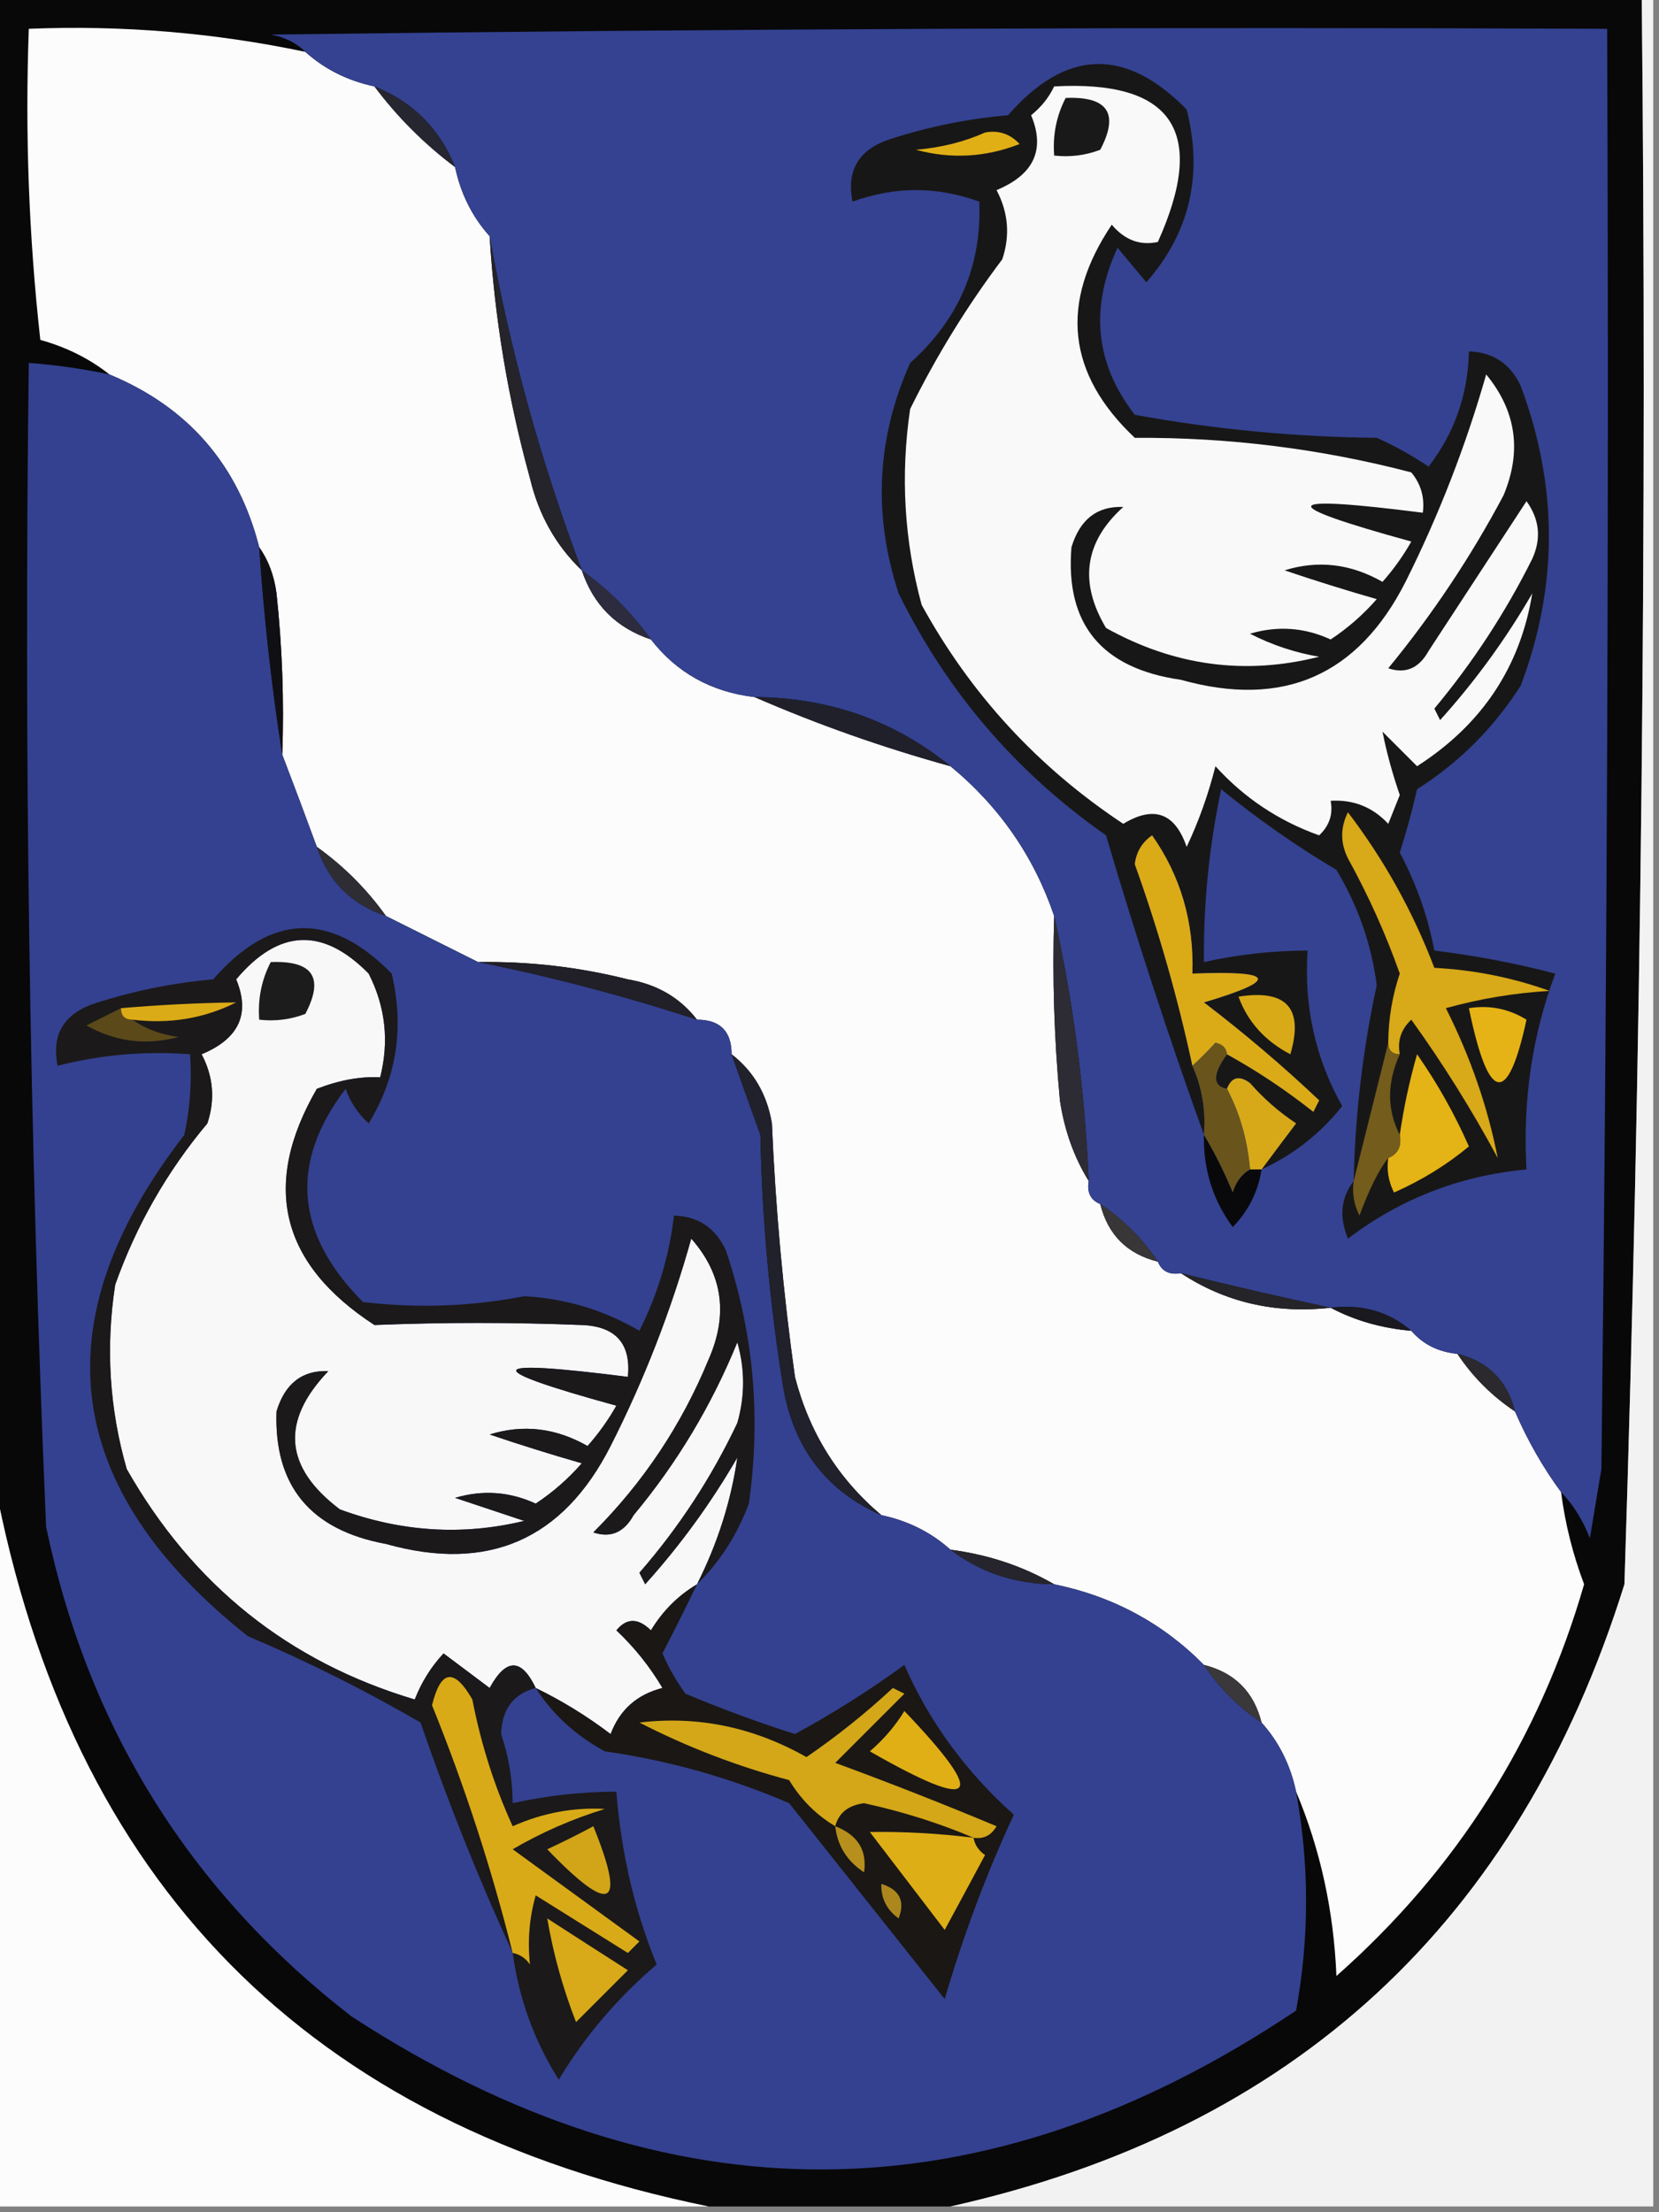 <?xml version="1.0" encoding="UTF-8"?>
<!DOCTYPE svg PUBLIC "-//W3C//DTD SVG 1.1//EN" "http://www.w3.org/Graphics/SVG/1.1/DTD/svg11.dtd">
<svg xmlns="http://www.w3.org/2000/svg" version="1.1" width="144px" height="192px" style="shape-rendering:geometricPrecision; text-rendering:geometricPrecision; image-rendering:optimizeQuality; fill-rule:evenodd; clip-rule:evenodd" xmlns:xlink="http://www.w3.org/1999/xlink">
<rect width="100%" height="100%" fill="#808080" stroke="none"/>
<g><path style="opacity:1" fill="#080809" d="M -0.5,-0.5 C 47.167,-0.5 94.833,-0.5 142.5,-0.5C 142.975,45.539 142.475,91.539 141,137.5C 131.821,166.851 112.321,184.851 82.5,191.5C 75.5,191.5 68.5,191.5 61.5,191.5C 26.754,184.42 6.087,163.42 -0.5,128.5C -0.5,85.5 -0.5,42.5 -0.5,-0.5 Z"/></g>
<g><path style="opacity:1" fill="#fdfcfc" d="M 26.5,4.5 C 28.181,6.008 30.181,7.008 32.5,7.5C 34.5,10.167 36.833,12.5 39.5,14.5C 39.992,16.819 40.992,18.819 42.5,20.5C 42.932,27.619 44.098,34.618 46,41.5C 46.754,44.684 48.254,47.351 50.5,49.5C 51.5,52.5 53.5,54.5 56.5,55.5C 58.748,58.393 61.748,60.06 65.5,60.5C 70.941,62.871 76.608,64.871 82.5,66.5C 86.748,70.004 89.748,74.338 91.5,79.5C 91.334,84.844 91.501,90.177 92,95.5C 92.39,98.104 93.224,100.438 94.5,102.5C 94.328,103.492 94.662,104.158 95.5,104.5C 96.167,107.167 97.833,108.833 100.5,109.5C 100.842,110.338 101.508,110.672 102.5,110.5C 106.355,113.035 110.688,114.035 115.5,113.5C 117.599,114.612 119.933,115.279 122.5,115.5C 123.514,116.674 124.847,117.34 126.5,117.5C 127.833,119.5 129.5,121.167 131.5,122.5C 132.596,125.032 133.929,127.365 135.5,129.5C 135.851,132.238 136.518,134.904 137.5,137.5C 133.62,150.93 126.453,162.263 116,171.5C 115.769,165.832 114.602,160.499 112.5,155.5C 112.008,153.181 111.008,151.181 109.5,149.5C 108.833,146.833 107.167,145.167 104.5,144.5C 100.929,140.879 96.596,138.546 91.5,137.5C 88.785,135.928 85.785,134.928 82.5,134.5C 80.819,132.992 78.819,131.992 76.5,131.5C 72.747,128.337 70.247,124.337 69,119.5C 67.98,112.201 67.313,104.868 67,97.5C 66.576,94.975 65.409,92.975 63.5,91.5C 63.5,89.5 62.5,88.5 60.5,88.5C 59.025,86.591 57.025,85.424 54.5,85C 50.23,83.925 45.897,83.425 41.5,83.5C 38.899,82.199 36.232,80.866 33.5,79.5C 31.833,77.167 29.833,75.167 27.5,73.5C 26.488,70.743 25.488,68.076 24.5,65.5C 24.666,60.822 24.499,56.155 24,51.5C 23.79,49.942 23.29,48.608 22.5,47.5C 20.671,40.337 16.338,35.337 9.5,32.5C 7.78,31.136 5.78,30.136 3.5,29.5C 2.502,20.525 2.168,11.525 2.5,2.5C 10.603,2.173 18.603,2.839 26.5,4.5 Z"/></g>
<g><path style="opacity:1" fill="#344291" d="M 135.5,129.5 C 133.929,127.365 132.596,125.032 131.5,122.5C 130.833,119.833 129.167,118.167 126.5,117.5C 124.847,117.34 123.514,116.674 122.5,115.5C 120.562,113.837 118.228,113.171 115.5,113.5C 111.263,112.599 106.93,111.599 102.5,110.5C 101.508,110.672 100.842,110.338 100.5,109.5C 99.167,107.5 97.5,105.833 95.5,104.5C 94.662,104.158 94.328,103.492 94.5,102.5C 94.16,94.602 93.16,86.935 91.5,79.5C 89.748,74.338 86.748,70.004 82.5,66.5C 77.64,62.545 71.974,60.545 65.5,60.5C 61.748,60.06 58.748,58.393 56.5,55.5C 54.833,53.167 52.833,51.167 50.5,49.5C 46.915,39.986 44.248,30.319 42.5,20.5C 40.992,18.819 39.992,16.819 39.5,14.5C 38.167,11.167 35.833,8.833 32.5,7.5C 30.181,7.008 28.181,6.008 26.5,4.5C 25.738,3.732 24.738,3.232 23.5,3C 62.165,2.5 100.832,2.333 139.5,2.5C 139.667,44.168 139.5,85.835 139,127.5C 138.667,129.5 138.333,131.5 138,133.5C 137.392,131.934 136.558,130.6 135.5,129.5 Z"/></g>
<g><path style="opacity:1" fill="#262631" d="M 32.5,7.5 C 35.833,8.833 38.167,11.167 39.5,14.5C 36.833,12.5 34.5,10.167 32.5,7.5 Z"/></g>
<g><path style="opacity:1" fill="#344190" d="M 9.5,32.5 C 16.338,35.337 20.671,40.337 22.5,47.5C 22.919,53.669 23.585,59.669 24.5,65.5C 25.488,68.076 26.488,70.743 27.5,73.5C 28.5,76.5 30.5,78.5 33.5,79.5C 36.232,80.866 38.899,82.199 41.5,83.5C 47.84,84.764 54.173,86.43 60.5,88.5C 62.5,88.5 63.5,89.5 63.5,91.5C 64.32,93.812 65.153,96.146 66,98.5C 66.151,105.896 66.818,113.229 68,120.5C 68.942,125.758 71.776,129.424 76.5,131.5C 78.819,131.992 80.819,132.992 82.5,134.5C 85.084,136.472 88.084,137.472 91.5,137.5C 96.596,138.546 100.929,140.879 104.5,144.5C 105.833,146.5 107.5,148.167 109.5,149.5C 111.008,151.181 112.008,153.181 112.5,155.5C 113.655,161.832 113.655,168.166 112.5,174.5C 85.309,192.717 57.976,192.883 30.5,175C 16.478,164.133 7.644,149.966 4,132.5C 2.565,98.859 2.065,65.193 2.5,31.5C 4.861,31.674 7.194,32.007 9.5,32.5 Z"/></g>
<g><path style="opacity:1" fill="#24242a" d="M 42.5,20.5 C 44.248,30.319 46.915,39.986 50.5,49.5C 48.254,47.351 46.754,44.684 46,41.5C 44.098,34.618 42.932,27.619 42.5,20.5 Z"/></g>
<g><path style="opacity:1" fill="#2d2c3e" d="M 50.5,49.5 C 52.833,51.167 54.833,53.167 56.5,55.5C 53.5,54.5 51.5,52.5 50.5,49.5 Z"/></g>
<g><path style="opacity:1" fill="#101014" d="M 22.5,47.5 C 23.29,48.608 23.79,49.942 24,51.5C 24.499,56.155 24.666,60.822 24.5,65.5C 23.585,59.669 22.919,53.669 22.5,47.5 Z"/></g>
<g><path style="opacity:1" fill="#20202b" d="M 65.5,60.5 C 71.974,60.545 77.64,62.545 82.5,66.5C 76.608,64.871 70.941,62.871 65.5,60.5 Z"/></g>
<g><path style="opacity:1" fill="#2f2d34" d="M 27.5,73.5 C 29.833,75.167 31.833,77.167 33.5,79.5C 30.5,78.5 28.5,76.5 27.5,73.5 Z"/></g>
<g><path style="opacity:1" fill="#181717" d="M 117.5,102.5 C 117.621,96.775 118.287,91.109 119.5,85.5C 119.031,81.926 117.864,78.592 116,75.5C 112.492,73.413 109.158,71.08 106,68.5C 104.95,73.448 104.45,78.448 104.5,83.5C 107.455,82.841 110.455,82.508 113.5,82.5C 113.17,87.343 114.17,91.843 116.5,96C 114.619,98.377 112.286,100.211 109.5,101.5C 110.476,100.185 111.476,98.852 112.5,97.5C 111.019,96.52 109.685,95.353 108.5,94C 107.563,93.308 106.897,93.475 106.5,94.5C 105.231,94.257 105.231,93.257 106.5,91.5C 109.118,92.945 111.618,94.611 114,96.5C 114.167,96.167 114.333,95.833 114.5,95.5C 111.339,92.508 108.005,89.675 104.5,87C 111.064,85.05 110.731,84.217 103.5,84.5C 103.646,80.029 102.48,76.029 100,72.5C 99.13,73.108 98.63,73.941 98.5,75C 100.559,80.74 102.226,86.574 103.5,92.5C 104.341,94.379 104.675,96.379 104.5,98.5C 101.447,90.024 98.614,81.357 96,72.5C 88.186,67.022 82.186,60.022 78,51.5C 75.758,44.684 76.092,38.017 79,31.5C 83.231,27.714 85.231,23.047 85,17.5C 81.333,16.167 77.667,16.167 74,17.5C 73.439,14.702 74.606,12.869 77.5,12C 80.753,10.963 84.086,10.297 87.5,10C 92.516,4.245 97.683,4.078 103,9.5C 104.44,15.195 103.274,20.195 99.5,24.5C 98.667,23.5 97.833,22.5 97,21.5C 94.575,26.759 95.075,31.593 98.5,36C 105.394,37.26 112.394,37.926 119.5,38C 121.081,38.706 122.581,39.54 124,40.5C 126.257,37.562 127.424,34.228 127.5,30.5C 129.592,30.561 131.092,31.561 132,33.5C 135.256,42.219 135.256,50.885 132,59.5C 129.667,63.167 126.667,66.167 123,68.5C 122.578,70.355 122.078,72.189 121.5,74C 122.939,76.705 123.939,79.538 124.5,82.5C 128.072,82.938 131.572,83.604 135,84.5C 132.992,89.835 132.159,95.502 132.5,101.5C 126.746,102.028 121.58,104.028 117,107.5C 116.22,105.613 116.387,103.946 117.5,102.5 Z"/></g>
<g><path style="opacity:1" fill="#daab17" d="M 106.5,91.5 C 106.44,90.957 106.107,90.624 105.5,90.5C 104.818,91.243 104.151,91.909 103.5,92.5C 102.226,86.574 100.559,80.74 98.5,75C 98.63,73.941 99.13,73.108 100,72.5C 102.48,76.029 103.646,80.029 103.5,84.5C 110.731,84.217 111.064,85.05 104.5,87C 108.005,89.675 111.339,92.508 114.5,95.5C 114.333,95.833 114.167,96.167 114,96.5C 111.618,94.611 109.118,92.945 106.5,91.5 Z"/></g>
<g><path style="opacity:1" fill="#d8a918" d="M 121.5,91.5 C 120.833,91.5 120.5,91.167 120.5,90.5C 120.511,88.453 120.844,86.453 121.5,84.5C 120.277,81.053 118.777,77.72 117,74.5C 116.333,73.167 116.333,71.833 117,70.5C 120.148,74.629 122.648,79.129 124.5,84C 127.956,84.18 131.289,84.847 134.5,86C 131.447,86.179 128.447,86.679 125.5,87.5C 127.631,91.731 129.131,96.064 130,100.5C 127.736,96.296 125.236,92.296 122.5,88.5C 121.614,89.325 121.281,90.325 121.5,91.5 Z"/></g>
<g><path style="opacity:1" fill="#e0af16" d="M 85.5,11.5 C 86.675,11.281 87.675,11.614 88.5,12.5C 85.554,13.655 82.554,13.821 79.5,13C 81.708,12.809 83.708,12.309 85.5,11.5 Z"/></g>
<g><path style="opacity:1" fill="#faf9f9" d="M 91.5,7.5 C 101.811,6.936 104.811,11.436 100.5,21C 98.953,21.333 97.62,20.833 96.5,19.5C 91.953,26.282 92.619,32.449 98.5,38C 106.657,37.949 114.657,38.949 122.5,41C 123.337,42.011 123.67,43.178 123.5,44.5C 110.917,42.896 110.583,43.729 122.5,47C 121.789,48.255 120.956,49.421 120,50.5C 117.242,48.927 114.408,48.593 111.5,49.5C 114.144,50.396 116.81,51.229 119.5,52C 118.315,53.353 116.981,54.52 115.5,55.5C 113.232,54.456 110.899,54.289 108.5,55C 110.392,55.973 112.392,56.64 114.5,57C 108.075,58.626 101.908,57.792 96,54.5C 93.635,50.526 94.135,47.026 97.5,44C 95.232,43.91 93.732,45.077 93,47.5C 92.453,54.181 95.62,58.015 102.5,59C 111.359,61.485 117.859,58.652 122,50.5C 124.888,44.723 127.221,38.723 129,32.5C 131.61,35.666 132.11,39.166 130.5,43C 127.669,48.327 124.336,53.327 120.5,58C 121.996,58.507 123.163,58.007 124,56.5C 126.833,52.167 129.667,47.833 132.5,43.5C 133.631,45.075 133.798,46.741 133,48.5C 130.664,53.175 127.831,57.508 124.5,61.5C 124.667,61.833 124.833,62.167 125,62.5C 128.053,59.113 130.72,55.447 133,51.5C 131.956,57.894 128.623,62.894 123,66.5C 122,65.5 121,64.5 120,63.5C 120.344,65.258 120.844,67.091 121.5,69C 121.167,69.833 120.833,70.667 120.5,71.5C 119.15,70.05 117.484,69.383 115.5,69.5C 115.719,70.675 115.386,71.675 114.5,72.5C 110.984,71.244 107.984,69.244 105.5,66.5C 104.877,68.966 104.043,71.299 103,73.5C 101.99,70.552 100.157,69.886 97.5,71.5C 90.095,66.596 84.261,60.262 80,52.5C 78.483,46.92 78.149,41.253 79,35.5C 81.27,30.902 83.937,26.569 87,22.5C 87.687,20.433 87.52,18.433 86.5,16.5C 89.744,15.155 90.744,12.988 89.5,10C 90.38,9.292 91.047,8.458 91.5,7.5 Z"/></g>
<g><path style="opacity:1" fill="#1a1919" d="M 92.5,8.5 C 96.161,8.35 97.161,9.85 95.5,13C 94.207,13.49 92.873,13.657 91.5,13.5C 91.366,11.709 91.699,10.042 92.5,8.5 Z"/></g>
<g><path style="opacity:1" fill="#f9f8f8" d="M 60.5,137.5 C 58.855,138.479 57.521,139.812 56.5,141.5C 55.391,140.41 54.391,140.41 53.5,141.5C 55.074,142.984 56.407,144.651 57.5,146.5C 55.291,147.063 53.791,148.396 53,150.5C 50.948,148.942 48.782,147.608 46.5,146.5C 45.257,143.894 43.924,143.894 42.5,146.5C 41.167,145.5 39.833,144.5 38.5,143.5C 37.416,144.665 36.583,145.998 36,147.5C 25.059,144.239 16.725,137.572 11,127.5C 9.494,122.254 9.161,116.921 10,111.5C 11.834,106.338 14.501,101.672 18,97.5C 18.687,95.433 18.52,93.433 17.5,91.5C 20.744,90.155 21.744,87.988 20.5,85C 24.187,80.615 28.02,80.449 32,84.5C 33.457,87.366 33.79,90.366 33,93.5C 31.284,93.411 29.451,93.744 27.5,94.5C 22.668,102.849 24.335,109.683 32.5,115C 38.486,114.76 44.486,114.76 50.5,115C 53.447,115.112 54.78,116.612 54.5,119.5C 41.916,117.896 41.583,118.729 53.5,122C 52.789,123.255 51.956,124.421 51,125.5C 48.242,123.927 45.408,123.593 42.5,124.5C 45.144,125.396 47.81,126.229 50.5,127C 49.315,128.353 47.981,129.52 46.5,130.5C 44.232,129.456 41.899,129.289 39.5,130C 41.5,130.667 43.5,131.333 45.5,132C 40.162,133.293 34.828,132.959 29.5,131C 24.669,127.352 24.335,123.352 28.5,119C 26.232,118.91 24.732,120.077 24,122.5C 23.777,128.957 26.943,132.791 33.5,134C 42.359,136.485 48.859,133.652 53,125.5C 55.922,119.736 58.255,113.736 60,107.5C 62.727,110.587 63.227,114.087 61.5,118C 59.165,123.671 55.832,128.671 51.5,133C 52.996,133.507 54.163,133.007 55,131.5C 58.755,126.997 61.755,121.997 64,116.5C 64.667,118.833 64.667,121.167 64,123.5C 61.757,128.239 58.923,132.572 55.5,136.5C 55.667,136.833 55.833,137.167 56,137.5C 59.053,134.113 61.72,130.447 64,126.5C 63.455,130.283 62.288,133.95 60.5,137.5 Z"/></g>
<g><path style="opacity:1" fill="#212028" d="M 41.5,83.5 C 45.897,83.425 50.23,83.925 54.5,85C 57.025,85.424 59.025,86.591 60.5,88.5C 54.173,86.43 47.84,84.764 41.5,83.5 Z"/></g>
<g><path style="opacity:1" fill="#2d2c34" d="M 91.5,79.5 C 93.16,86.935 94.16,94.602 94.5,102.5C 93.224,100.438 92.39,98.104 92,95.5C 91.501,90.177 91.334,84.844 91.5,79.5 Z"/></g>
<g><path style="opacity:1" fill="#d9aa18" d="M 107.5,86.5 C 111.677,85.842 113.177,87.508 112,91.5C 109.8,90.349 108.3,88.683 107.5,86.5 Z"/></g>
<g><path style="opacity:1" fill="#e5b315" d="M 127.5,87.5 C 129.288,87.215 130.955,87.548 132.5,88.5C 130.859,96.055 129.192,95.722 127.5,87.5 Z"/></g>
<g><path style="opacity:1" fill="#e4b315" d="M 120.5,100.5 C 121.338,100.158 121.672,99.492 121.5,98.5C 121.838,96.146 122.338,93.813 123,91.5C 124.753,94.005 126.253,96.671 127.5,99.5C 125.573,101.102 123.406,102.435 121,103.5C 120.517,102.552 120.351,101.552 120.5,100.5 Z"/></g>
<g><path style="opacity:1" fill="#d7a918" d="M 106.5,94.5 C 106.897,93.475 107.563,93.308 108.5,94C 109.685,95.353 111.019,96.52 112.5,97.5C 111.476,98.852 110.476,100.185 109.5,101.5C 109.167,101.5 108.833,101.5 108.5,101.5C 108.279,98.933 107.612,96.599 106.5,94.5 Z"/></g>
<g><path style="opacity:1" fill="#69541c" d="M 106.5,91.5 C 105.231,93.257 105.231,94.257 106.5,94.5C 107.612,96.599 108.279,98.933 108.5,101.5C 107.778,101.918 107.278,102.584 107,103.5C 106.243,101.685 105.41,100.019 104.5,98.5C 104.675,96.379 104.341,94.379 103.5,92.5C 104.151,91.909 104.818,91.243 105.5,90.5C 106.107,90.624 106.44,90.957 106.5,91.5 Z"/></g>
<g><path style="opacity:1" fill="#735c1c" d="M 120.5,90.5 C 120.5,91.167 120.833,91.5 121.5,91.5C 120.377,93.979 120.377,96.312 121.5,98.5C 121.672,99.492 121.338,100.158 120.5,100.5C 119.698,101.503 118.864,103.169 118,105.5C 117.517,104.552 117.351,103.552 117.5,102.5C 118.5,98.5 119.5,94.5 120.5,90.5 Z"/></g>
<g><path style="opacity:1" fill="#09090c" d="M 104.5,98.5 C 105.41,100.019 106.243,101.685 107,103.5C 107.278,102.584 107.778,101.918 108.5,101.5C 108.833,101.5 109.167,101.5 109.5,101.5C 109.205,103.423 108.372,105.09 107,106.5C 105.269,104.138 104.435,101.471 104.5,98.5 Z"/></g>
<g><path style="opacity:1" fill="#1b191a" d="M 60.5,137.5 C 62.288,133.95 63.455,130.283 64,126.5C 61.72,130.447 59.053,134.113 56,137.5C 55.833,137.167 55.667,136.833 55.5,136.5C 58.923,132.572 61.757,128.239 64,123.5C 64.667,121.167 64.667,118.833 64,116.5C 61.755,121.997 58.755,126.997 55,131.5C 54.163,133.007 52.996,133.507 51.5,133C 55.832,128.671 59.165,123.671 61.5,118C 63.227,114.087 62.727,110.587 60,107.5C 58.255,113.736 55.922,119.736 53,125.5C 48.859,133.652 42.359,136.485 33.5,134C 26.943,132.791 23.777,128.957 24,122.5C 24.732,120.077 26.232,118.91 28.5,119C 24.335,123.352 24.669,127.352 29.5,131C 34.828,132.959 40.162,133.293 45.5,132C 43.5,131.333 41.5,130.667 39.5,130C 41.899,129.289 44.232,129.456 46.5,130.5C 47.981,129.52 49.315,128.353 50.5,127C 47.81,126.229 45.144,125.396 42.5,124.5C 45.408,123.593 48.242,123.927 51,125.5C 51.956,124.421 52.789,123.255 53.5,122C 41.583,118.729 41.916,117.896 54.5,119.5C 54.78,116.612 53.447,115.112 50.5,115C 44.486,114.76 38.486,114.76 32.5,115C 24.335,109.683 22.668,102.849 27.5,94.5C 29.451,93.744 31.284,93.411 33,93.5C 33.79,90.366 33.457,87.366 32,84.5C 28.02,80.449 24.187,80.615 20.5,85C 21.744,87.988 20.744,90.155 17.5,91.5C 18.52,93.433 18.687,95.433 18,97.5C 14.501,101.672 11.834,106.338 10,111.5C 9.161,116.921 9.494,122.254 11,127.5C 16.725,137.572 25.059,144.239 36,147.5C 36.583,145.998 37.416,144.665 38.5,143.5C 39.833,144.5 41.167,145.5 42.5,146.5C 43.924,143.894 45.257,143.894 46.5,146.5C 44.561,147.014 43.561,148.347 43.5,150.5C 44.156,152.453 44.489,154.453 44.5,156.5C 47.455,155.841 50.455,155.508 53.5,155.5C 53.918,160.829 55.084,165.829 57,170.5C 53.604,173.393 50.771,176.726 48.5,180.5C 46.379,177.138 45.045,173.471 44.5,169.5C 41.543,163.067 38.877,156.4 36.5,149.5C 31.675,146.696 26.675,144.196 21.5,142C 5.332,129.14 3.499,114.64 16,98.5C 16.497,96.19 16.663,93.857 16.5,91.5C 12.563,91.207 8.73,91.54 5,92.5C 4.439,89.702 5.606,87.869 8.5,87C 11.753,85.963 15.086,85.297 18.5,85C 23.516,79.245 28.683,79.078 34,84.5C 35.102,89.184 34.435,93.517 32,97.5C 31.085,96.672 30.419,95.672 30,94.5C 25.113,100.899 25.613,107.066 31.5,113C 36.183,113.566 40.85,113.399 45.5,112.5C 49.074,112.691 52.407,113.691 55.5,115.5C 57.091,112.325 58.091,108.991 58.5,105.5C 60.592,105.561 62.092,106.561 63,108.5C 65.406,115.638 66.072,122.971 65,130.5C 63.974,133.239 62.474,135.572 60.5,137.5 Z"/></g>
<g><path style="opacity:1" fill="#5b491a" d="M 10.5,87.5 C 10.5,88.167 10.833,88.5 11.5,88.5C 12.608,89.29 13.942,89.79 15.5,90C 12.697,90.755 10.03,90.422 7.5,89C 8.527,88.487 9.527,87.987 10.5,87.5 Z"/></g>
<g><path style="opacity:1" fill="#1d1c1c" d="M 23.5,83.5 C 27.161,83.35 28.161,84.85 26.5,88C 25.207,88.49 23.873,88.657 22.5,88.5C 22.366,86.709 22.699,85.042 23.5,83.5 Z"/></g>
<g><path style="opacity:1" fill="#dbab17" d="M 11.5,88.5 C 10.833,88.5 10.5,88.167 10.5,87.5C 13.866,87.212 17.2,87.046 20.5,87C 17.722,88.392 14.722,88.892 11.5,88.5 Z"/></g>
<g><path style="opacity:1" fill="#20212b" d="M 63.5,91.5 C 65.409,92.975 66.576,94.975 67,97.5C 67.313,104.868 67.98,112.201 69,119.5C 70.247,124.337 72.747,128.337 76.5,131.5C 71.776,129.424 68.942,125.758 68,120.5C 66.818,113.229 66.151,105.896 66,98.5C 65.153,96.146 64.32,93.812 63.5,91.5 Z"/></g>
<g><path style="opacity:1" fill="#393637" d="M 95.5,104.5 C 97.5,105.833 99.167,107.5 100.5,109.5C 97.833,108.833 96.167,107.167 95.5,104.5 Z"/></g>
<g><path style="opacity:1" fill="#252428" d="M 102.5,110.5 C 106.93,111.599 111.263,112.599 115.5,113.5C 110.688,114.035 106.355,113.035 102.5,110.5 Z"/></g>
<g><path style="opacity:1" fill="#1a191f" d="M 115.5,113.5 C 118.228,113.171 120.562,113.837 122.5,115.5C 119.933,115.279 117.599,114.612 115.5,113.5 Z"/></g>
<g><path style="opacity:1" fill="#2b292d" d="M 126.5,117.5 C 129.167,118.167 130.833,119.833 131.5,122.5C 129.5,121.167 127.833,119.5 126.5,117.5 Z"/></g>
<g><path style="opacity:1" fill="#f2f2f2" d="M 142.5,-0.5 C 142.833,-0.5 143.167,-0.5 143.5,-0.5C 143.5,63.5 143.5,127.5 143.5,191.5C 123.167,191.5 102.833,191.5 82.5,191.5C 112.321,184.851 131.821,166.851 141,137.5C 142.475,91.539 142.975,45.539 142.5,-0.5 Z"/></g>
<g><path style="opacity:1" fill="#fcfcfc" d="M -0.5,128.5 C 6.087,163.42 26.754,184.42 61.5,191.5C 40.833,191.5 20.167,191.5 -0.5,191.5C -0.5,170.5 -0.5,149.5 -0.5,128.5 Z"/></g>
<g><path style="opacity:1" fill="#26252d" d="M 82.5,134.5 C 85.785,134.928 88.785,135.928 91.5,137.5C 88.084,137.472 85.084,136.472 82.5,134.5 Z"/></g>
<g><path style="opacity:1" fill="#3a383a" d="M 104.5,144.5 C 107.167,145.167 108.833,146.833 109.5,149.5C 107.5,148.167 105.833,146.5 104.5,144.5 Z"/></g>
<g><path style="opacity:1" fill="#d9aa17" d="M 44.5,169.5 C 42.679,162.203 40.346,155.036 37.5,148C 38.254,144.912 39.42,144.746 41,147.5C 41.746,151.363 42.913,155.029 44.5,158.5C 47.102,157.346 49.768,156.846 52.5,157C 49.67,157.869 47.003,159.036 44.5,160.5C 48.167,163.167 51.833,165.833 55.5,168.5C 55.167,168.833 54.833,169.167 54.5,169.5C 51.833,167.833 49.167,166.167 46.5,164.5C 45.949,166.413 45.782,168.413 46,170.5C 45.617,169.944 45.117,169.611 44.5,169.5 Z"/></g>
<g><path style="opacity:1" fill="#1a1715" d="M 60.5,137.5 C 59.559,139.466 58.559,141.466 57.5,143.5C 58.04,144.748 58.707,145.915 59.5,147C 62.612,148.306 65.779,149.472 69,150.5C 72.29,148.713 75.457,146.713 78.5,144.5C 80.651,149.423 83.817,153.757 88,157.5C 85.635,162.582 83.635,167.916 82,173.5C 77.5,167.833 73,162.167 68.5,156.5C 63.384,154.295 58.05,152.795 52.5,152C 49.957,150.618 47.957,148.785 46.5,146.5C 48.782,147.608 50.948,148.942 53,150.5C 53.791,148.396 55.291,147.063 57.5,146.5C 56.407,144.651 55.074,142.984 53.5,141.5C 54.391,140.41 55.391,140.41 56.5,141.5C 57.521,139.812 58.855,138.479 60.5,137.5 Z"/></g>
<g><path style="opacity:1" fill="#e0af16" d="M 78.5,148.5 C 85.832,156.176 84.832,157.343 75.5,152C 76.71,150.961 77.71,149.794 78.5,148.5 Z"/></g>
<g><path style="opacity:1" fill="#d4a718" d="M 84.5,159.5 C 81.536,158.236 78.37,157.236 75,156.5C 73.624,156.684 72.791,157.351 72.5,158.5C 70.855,157.521 69.521,156.188 68.5,154.5C 63.953,153.285 59.62,151.618 55.5,149.5C 60.56,148.897 65.394,149.897 70,152.5C 72.644,150.69 75.144,148.69 77.5,146.5C 77.833,146.667 78.167,146.833 78.5,147C 76.5,149 74.5,151 72.5,153C 77.251,154.748 81.918,156.581 86.5,158.5C 86.043,159.298 85.376,159.631 84.5,159.5 Z"/></g>
<g><path style="opacity:1" fill="#deae16" d="M 84.5,159.5 C 84.611,160.117 84.944,160.617 85.5,161C 84.331,163.185 83.164,165.351 82,167.5C 79.833,164.667 77.667,161.833 75.5,159C 78.475,158.956 81.475,159.123 84.5,159.5 Z"/></g>
<g><path style="opacity:1" fill="#d2a519" d="M 51.5,158.5 C 54.378,165.599 53.044,166.266 47.5,160.5C 48.949,159.828 50.282,159.161 51.5,158.5 Z"/></g>
<g><path style="opacity:1" fill="#b68f1d" d="M 72.5,158.5 C 74.446,159.254 75.279,160.588 75,162.5C 73.519,161.529 72.685,160.196 72.5,158.5 Z"/></g>
<g><path style="opacity:1" fill="#ab871e" d="M 76.5,163.5 C 78.085,164.002 78.585,165.002 78,166.5C 76.961,165.756 76.461,164.756 76.5,163.5 Z"/></g>
<g><path style="opacity:1" fill="#d8a918" d="M 47.5,166.5 C 49.805,167.989 52.138,169.489 54.5,171C 53,172.5 51.5,174 50,175.5C 48.855,172.568 48.022,169.568 47.5,166.5 Z"/></g>
</svg>
